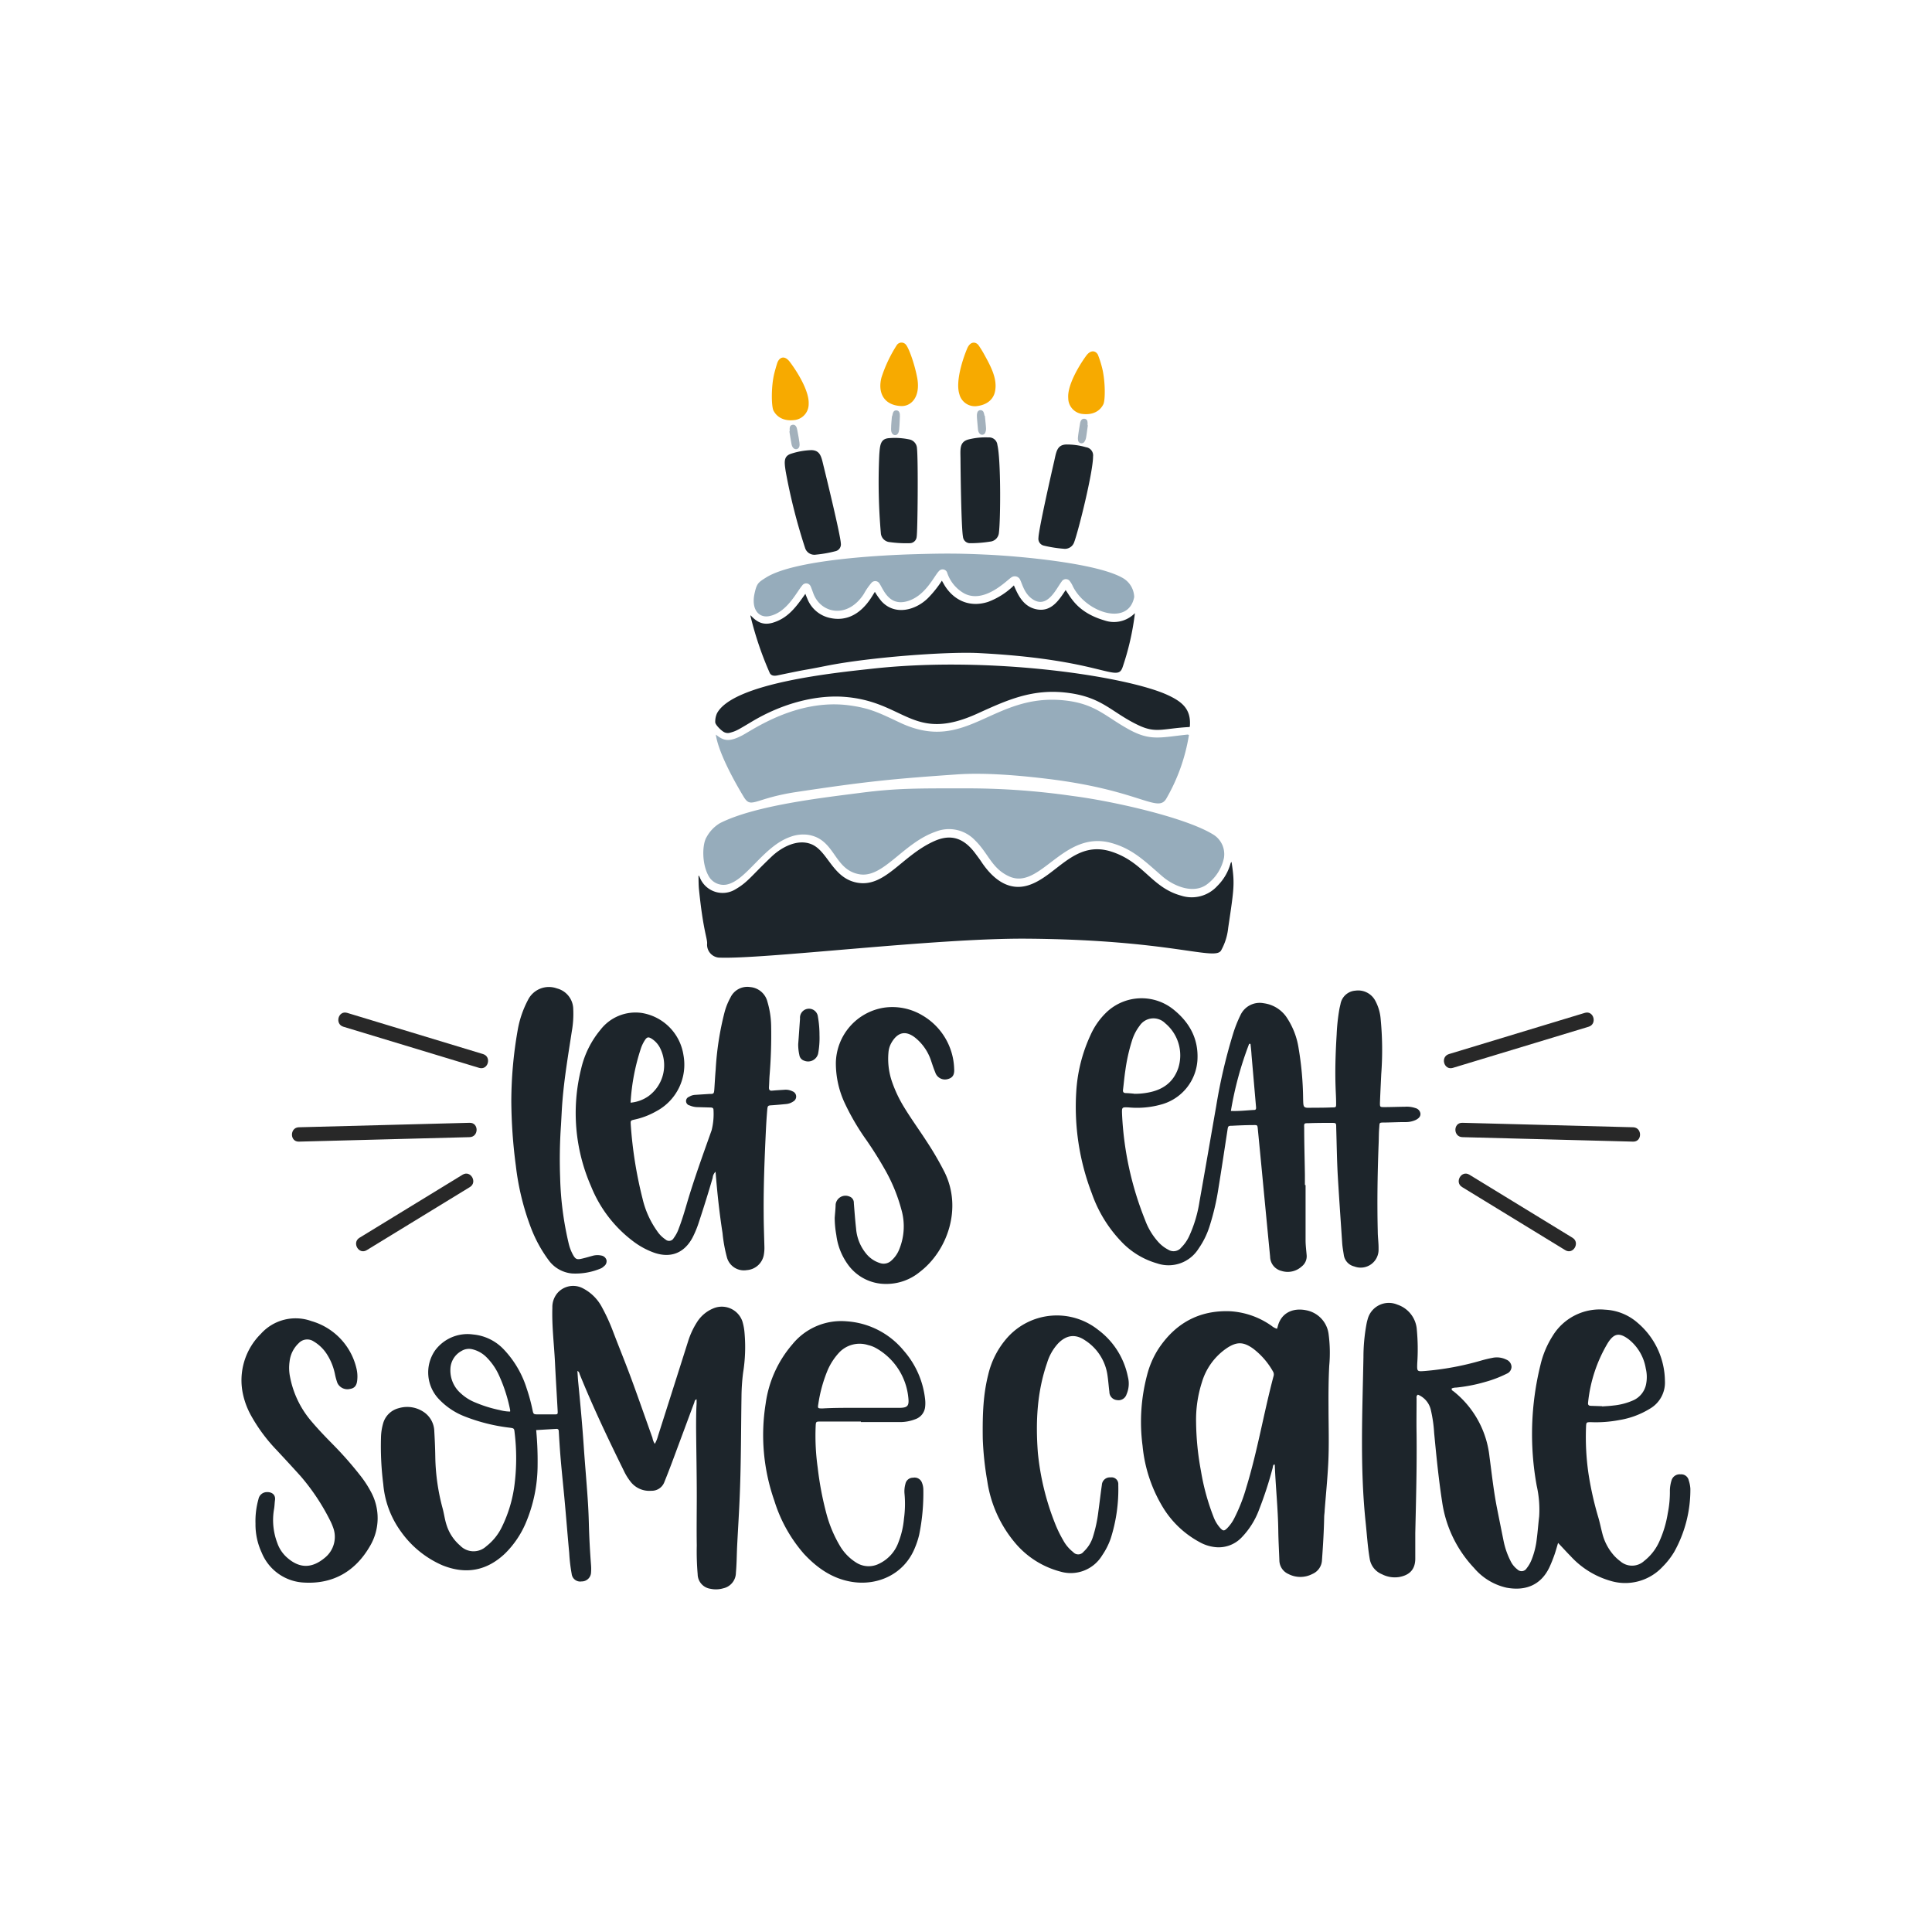 <svg id="Calque_1" data-name="Calque 1" xmlns="http://www.w3.org/2000/svg" viewBox="0 0 432 432"><defs><style>.cls-1{fill:#1d252b;}.cls-2{fill:#96acbb;}.cls-3{fill:#f7aa00;}.cls-4{fill:#a3b1bc;}.cls-5{fill:#282828;}</style></defs><title>11_100_REDO_January_2017_LoveSVG</title><path class="cls-1" d="M348.39,345c-.3,1-.53,1.86-.83,2.71s-.67,1.79-1.07,2.66c-2,4.29-5.67,5.39-9.67,4.63a13.35,13.35,0,0,1-7.21-4.39,27.14,27.14,0,0,1-7.14-14.76c-.79-5.13-1.3-10.28-1.79-15.44a30.58,30.58,0,0,0-.71-5,4.86,4.86,0,0,0-2.92-3.56c-.43.29-.29.65-.3.95,0,2.61-.05,5.23,0,7.84.08,7.38-.12,14.76-.29,22.13,0,1.91,0,3.82,0,5.73,0,2.89-1.83,3.81-3.62,4.13A6.27,6.27,0,0,1,309,352a4.48,4.48,0,0,1-2.73-3.45c-.46-2.7-.62-5.43-.91-8.15-1.29-12.29-.72-24.6-.49-36.91a41,41,0,0,1,.68-7.42,9.62,9.62,0,0,1,.24-1,4.89,4.89,0,0,1,6.67-3.35,6.36,6.36,0,0,1,4.35,5.68,46.34,46.34,0,0,1,.09,7.45c-.06,1.85-.07,1.84,1.78,1.7a63.93,63.93,0,0,0,12.56-2.34c.8-.23,1.6-.42,2.42-.58a4.77,4.77,0,0,1,3.15.38,1.82,1.82,0,0,1,1.17,1.62,1.7,1.7,0,0,1-1.09,1.54,26,26,0,0,1-4.75,1.82,35.93,35.93,0,0,1-6.58,1.28,2.37,2.37,0,0,0-.95.19c-.1.41.24.51.44.67a21.59,21.59,0,0,1,8,14.56c.52,3.86.93,7.74,1.69,11.56.49,2.48,1,5,1.49,7.43a17.41,17.41,0,0,0,1.52,4.33,5.17,5.17,0,0,0,1.55,1.92,1.32,1.32,0,0,0,2.06-.25,7.4,7.4,0,0,0,1.11-1.93,17.71,17.71,0,0,0,1.16-4.69c.22-1.64.33-3.3.53-4.95a24.28,24.28,0,0,0-.55-6.9,64.41,64.41,0,0,1,.84-27,20.94,20.94,0,0,1,2.73-6.5,12.35,12.35,0,0,1,11.74-5.86,11.84,11.84,0,0,1,7.25,2.93,17.28,17.28,0,0,1,6.11,13A6.74,6.74,0,0,1,368.9,315a18.81,18.81,0,0,1-6.83,2.53,27.84,27.84,0,0,1-6.31.47c-1.05,0-1.07,0-1.12,1.09a57.13,57.13,0,0,0,.53,10.29,73.51,73.51,0,0,0,2.26,10.06c.33,1.15.56,2.33.87,3.5a11.66,11.66,0,0,0,2.2,4.41,9.41,9.41,0,0,0,1.78,1.73,4,4,0,0,0,5.36-.05,11.44,11.44,0,0,0,3.35-4.26,24.71,24.71,0,0,0,1.93-6.41,23.84,23.84,0,0,0,.47-5.06,8.16,8.16,0,0,1,.38-2.32,1.89,1.89,0,0,1,2-1.31,1.71,1.71,0,0,1,1.84,1.36,7.44,7.44,0,0,1,.36,1.82A28.51,28.51,0,0,1,374.36,347a17.07,17.07,0,0,1-2.6,3.33A11.42,11.42,0,0,1,360,353.45a19.26,19.26,0,0,1-8.85-5.54C350.24,347,349.36,346,348.39,345Zm9.85-30.57v.05c.83-.06,1.66-.09,2.48-.2a14.38,14.38,0,0,0,4.54-1.19,5,5,0,0,0,2.83-3.69A8.12,8.12,0,0,0,368,306a10.48,10.48,0,0,0-3.89-6.58c-2.06-1.51-3.23-1.27-4.59.86a32.28,32.28,0,0,0-4.42,13.32c-.08.57.18.75.67.75Z"/><path class="cls-1" d="M285.55,297.12c.06-.21.12-.37.16-.53.75-3,3.35-4.23,6.37-3.61a6.21,6.21,0,0,1,5,5.34,31.55,31.55,0,0,1,.14,7.07c-.16,3.07-.18,6.13-.16,9.2,0,4.27.16,8.54-.07,12.8-.18,3.43-.52,6.86-.79,10.28,0,.5-.1,1-.11,1.49-.06,3.23-.26,6.45-.49,9.67a3.53,3.53,0,0,1-2.14,3.11,5.8,5.8,0,0,1-5.39,0,3.38,3.38,0,0,1-2-3.07c-.08-2.19-.21-4.38-.24-6.58-.06-4.89-.59-9.75-.78-14.64a.64.64,0,0,0-.09-.22c-.38.17-.32.55-.4.85a84.5,84.5,0,0,1-3,9.21,17.83,17.83,0,0,1-4,6.36,7.08,7.08,0,0,1-6,2.07,9.07,9.07,0,0,1-3.4-1.14,21.55,21.55,0,0,1-7.91-7.38,32.38,32.38,0,0,1-4.77-14.12,40.91,40.91,0,0,1,1-15.77,20.09,20.09,0,0,1,2.49-5.81c3.79-5.78,9.13-8.78,16.11-8.5a17.82,17.82,0,0,1,9.26,3.27A3.36,3.36,0,0,0,285.55,297.12Zm-18.1,21a62.47,62.47,0,0,0,1.09,10.81,50.73,50.73,0,0,0,2.78,10.17,7.93,7.93,0,0,0,1.59,2.64c.59.61.83.61,1.46,0a8.83,8.83,0,0,0,1.65-2.32,38,38,0,0,0,2.66-6.82c2.5-8.17,3.89-16.61,6.08-24.86a1.27,1.27,0,0,0-.11-1.06,16.75,16.75,0,0,0-4.45-5.13c-2.16-1.54-3.63-1.57-5.83-.14l-.51.36a14.08,14.08,0,0,0-5.11,7.31A27.37,27.37,0,0,0,267.45,318.08Z"/><path class="cls-1" d="M219.75,321.74c-.08-5.66.12-10,1.21-14.33a19,19,0,0,1,4.28-8.31,14.85,14.85,0,0,1,20.34-1.72,17.32,17.32,0,0,1,6.62,10.49,6,6,0,0,1-.3,3.9,1.88,1.88,0,0,1-2.15,1.29,1.85,1.85,0,0,1-1.69-1.84c-.17-1.31-.25-2.64-.47-4a11.14,11.14,0,0,0-5-7.54c-2.14-1.45-4.12-1.17-5.94.66a11.1,11.1,0,0,0-2.51,4.38c-2.27,6.55-2.59,13.28-2.07,20.12a58,58,0,0,0,3.82,15.76,27.18,27.18,0,0,0,1.84,3.8,8.51,8.51,0,0,0,2.23,2.65,1.5,1.5,0,0,0,2.32-.07,7.58,7.58,0,0,0,2.1-3.33,30.78,30.78,0,0,0,1.22-5.7c.28-2,.49-3.94.78-5.91a1.79,1.79,0,0,1,1.94-1.69,1.51,1.51,0,0,1,1.73,1.65,36.16,36.16,0,0,1-1.69,12,15.63,15.63,0,0,1-1.9,3.76,8.21,8.21,0,0,1-9.39,3.64,19.78,19.78,0,0,1-10.2-6.54,27.67,27.67,0,0,1-6.11-13.67A69.7,69.7,0,0,1,219.75,321.74Z"/><path class="cls-1" d="M146.42,322.85a7.62,7.62,0,0,0,.72-1.79q3.38-10.6,6.74-21.2a17.82,17.82,0,0,1,2-4.27,7.82,7.82,0,0,1,3.55-3,4.87,4.87,0,0,1,6.57,2.87,12.26,12.26,0,0,1,.49,2.69,35.93,35.93,0,0,1-.33,8.79,45.3,45.3,0,0,0-.36,5.33c-.11,7.21-.09,14.43-.37,21.64-.15,4-.41,7.94-.61,11.91-.09,1.95-.09,3.9-.27,5.84a3.59,3.59,0,0,1-2.83,3.49,5.78,5.78,0,0,1-2.83.11A3.33,3.33,0,0,1,156,352a60.45,60.45,0,0,1-.2-6.46c-.06-3.64,0-7.29,0-10.94,0-5.1-.11-10.2-.15-15.29,0-1.83,0-3.65.11-5.47,0-.31,0-.62,0-.95-.45.13-.43.47-.52.73-1.22,3.25-2.42,6.52-3.64,9.78-1,2.71-2,5.42-3.1,8.12a3,3,0,0,1-2.89,1.82,5.28,5.28,0,0,1-4.59-2,12.74,12.74,0,0,1-1.56-2.54c-3.48-7.06-6.86-14.17-9.82-21.47-.1-.25-.11-.58-.53-.79.07,1,.11,1.9.21,2.81.46,4.69.89,9.39,1.21,14.1.26,3.8.6,7.6.86,11.4.14,1.94.23,3.89.28,5.83.08,3.11.25,6.21.49,9.31a11,11,0,0,1,0,1.62,2.08,2.08,0,0,1-2.1,2,1.92,1.92,0,0,1-2.23-1.68,36.87,36.87,0,0,1-.55-4.68c-.39-4.17-.71-8.34-1.1-12.51-.38-4-.82-8-1.07-12-.06-.87-.11-1.74-.16-2.61,0-.36-.09-.66-.56-.63l-4.5.27a72.3,72.3,0,0,1,.32,7.74,33.36,33.36,0,0,1-2.71,13.18,21.29,21.29,0,0,1-4.53,6.64c-4.12,3.94-8.85,4.79-14.1,2.65a22.2,22.2,0,0,1-9.23-7.53,21,21,0,0,1-3.94-10.58,67.18,67.18,0,0,1-.51-10.42,12.25,12.25,0,0,1,.45-3.07,4.85,4.85,0,0,1,3.53-3.51,6.58,6.58,0,0,1,5.38.73,5.34,5.34,0,0,1,2.56,4.46c.11,1.86.19,3.72.22,5.59a47,47,0,0,0,1.65,11.66c.33,1.23.48,2.52.89,3.74a10,10,0,0,0,3,4.53,4.18,4.18,0,0,0,5.87.17,12.16,12.16,0,0,0,3.48-4.31,30,30,0,0,0,2.86-9.73,47.38,47.38,0,0,0,0-11.29c-.11-1.05-.11-1.05-1.17-1.19a40.37,40.37,0,0,1-10-2.51,15.73,15.73,0,0,1-5.74-3.84,8.64,8.64,0,0,1-.92-10.87,9,9,0,0,1,8.52-3.62,10.78,10.78,0,0,1,6.89,3.36,22.37,22.37,0,0,1,5.11,8.72,39.88,39.88,0,0,1,1.3,4.79c.2.95.22,1,1.23,1,1.2,0,2.4,0,3.6,0,.81,0,.84,0,.79-.87-.19-3.56-.42-7.11-.59-10.67-.2-4.1-.72-8.18-.59-12.29a4.85,4.85,0,0,1,1.16-3.33,4.66,4.66,0,0,1,5.57-1.08,10,10,0,0,1,4.42,4.4,41.61,41.61,0,0,1,2.42,5.31c1.34,3.52,2.77,7,4.08,10.55,1.62,4.39,3.15,8.81,4.73,13.22A3.45,3.45,0,0,0,146.42,322.85Zm-32.36-7.22a1.35,1.35,0,0,0,0-.39,34.77,34.77,0,0,0-2.57-7.9,13.64,13.64,0,0,0-2.79-3.94,6.63,6.63,0,0,0-3-1.68,3.19,3.19,0,0,0-2.51.36,4.75,4.75,0,0,0-2.48,4.05,6.79,6.79,0,0,0,2.32,5.42,10.5,10.5,0,0,0,3.35,2.09,28.58,28.58,0,0,0,5.33,1.65A9.43,9.43,0,0,0,114.06,315.63Z"/><path class="cls-1" d="M192.5,317.86h-9c-1.06,0-1.07,0-1.12,1.13a51.28,51.28,0,0,0,.46,9.18,71.83,71.83,0,0,0,2,10.48,28.43,28.43,0,0,0,3,7.06,11,11,0,0,0,3.52,3.63,5.17,5.17,0,0,0,5.21.31,8.49,8.49,0,0,0,4.36-4.88,18.93,18.93,0,0,0,1.2-5.19,24.31,24.31,0,0,0,.12-5.59,6.1,6.1,0,0,1,.21-2.21,1.71,1.71,0,0,1,1.71-1.36,1.75,1.75,0,0,1,2,1.17,4.26,4.26,0,0,1,.29,1.46,46.6,46.6,0,0,1-.93,10.13,18.7,18.7,0,0,1-.92,2.83c-2.38,6-8.35,8.62-14.1,7.7-4.38-.7-7.8-3.1-10.75-6.27a32.73,32.73,0,0,1-6.61-11.86,44.35,44.35,0,0,1-1.95-21.7,25.6,25.6,0,0,1,6-13.31,14.06,14.06,0,0,1,12.13-5.12A18.07,18.07,0,0,1,202.07,302a19.69,19.69,0,0,1,4.8,11,7.42,7.42,0,0,1,0,1.49,3.26,3.26,0,0,1-2.13,2.82,9.44,9.44,0,0,1-3.64.67H192.5Zm0-3.06c2.82,0,5.64,0,8.46,0,2,0,2.37-.4,2.13-2.4a14.29,14.29,0,0,0-7.14-10.92,6.65,6.65,0,0,0-1.84-.72,6.28,6.28,0,0,0-6.59,1.8,13.9,13.9,0,0,0-2.42,3.73,31.64,31.64,0,0,0-2.12,7.64c-.17,1-.11,1,.95,1C186.77,314.77,189.63,314.8,192.49,314.8Z"/><path class="cls-1" d="M57.13,340.68a18,18,0,0,1,.67-5.49,1.91,1.91,0,0,1,1.86-1.55c1.17-.05,2,.62,1.83,1.78-.09.65-.09,1.31-.21,2A14.39,14.39,0,0,0,62,345a7.72,7.72,0,0,0,2.09,3.19c2.9,2.62,5.7,2.52,8.58.1a6,6,0,0,0,1.76-6.89,12.09,12.09,0,0,0-.65-1.48,48.31,48.31,0,0,0-6.52-9.8c-1.8-2-3.65-4-5.47-5.95a37.11,37.11,0,0,1-5.67-7.68,17.4,17.4,0,0,1-1.79-4.75,14.6,14.6,0,0,1,4-13.49,10.43,10.43,0,0,1,11.31-2.85A14.42,14.42,0,0,1,79.73,306.1a7.59,7.59,0,0,1,.15,2.47c-.11,1.26-.61,1.85-1.64,2a2.47,2.47,0,0,1-2.8-1.34,13.93,13.93,0,0,1-.55-2A13,13,0,0,0,73,302.66a8.88,8.88,0,0,0-2.87-2.72,2.59,2.59,0,0,0-3.31.37,6.62,6.62,0,0,0-2.07,4.14,10.07,10.07,0,0,0,.11,3.46,21.4,21.4,0,0,0,4.82,9.95c1.53,1.81,3.17,3.51,4.83,5.19a80.6,80.6,0,0,1,6,6.82,23.58,23.58,0,0,1,2.33,3.52,12.28,12.28,0,0,1-.21,12.48c-3.21,5.47-8.13,8.35-14.56,8a10.76,10.76,0,0,1-9.56-6.71A14.88,14.88,0,0,1,57.13,340.68Z"/><path class="cls-1" d="M291.93,265c0,4.11,0,8.21,0,12.31,0,1.12.15,2.23.24,3.35a2.88,2.88,0,0,1-1.1,2.52,4.63,4.63,0,0,1-4.53,1A3.33,3.33,0,0,1,284,281q-.93-9.59-1.84-19.16-.45-4.71-.91-9.4c-.08-.87-.1-.89-1-.87-1.57,0-3.15.07-4.72.15-.93,0-.93.07-1.07,1-.66,4.3-1.3,8.6-2,12.89a54.86,54.86,0,0,1-2,8.59,18.33,18.33,0,0,1-2.46,5,7.91,7.91,0,0,1-9.25,3.3,17.67,17.67,0,0,1-8.07-4.93,29.66,29.66,0,0,1-6.55-10.74,54,54,0,0,1-3.48-22.68,35,35,0,0,1,3.19-12.7,16.16,16.16,0,0,1,3.36-4.89,11.38,11.38,0,0,1,15.38-.68c3.51,2.89,5.44,6.54,5.17,11.17a11,11,0,0,1-7.76,9.82,20,20,0,0,1-7.5.76c-1.69-.09-1.65-.09-1.59,1.62a72.29,72.29,0,0,0,5.15,23.56,15,15,0,0,0,2.92,4.87,7.8,7.8,0,0,0,2.25,1.75,2.22,2.22,0,0,0,2.93-.5,8.76,8.76,0,0,0,1.76-2.54,29,29,0,0,0,2.3-7.72c1.27-7.09,2.48-14.2,3.73-21.3a121.35,121.35,0,0,1,3.74-16.08,28.58,28.58,0,0,1,1.68-4.28,4.74,4.74,0,0,1,5.23-2.68,7.34,7.34,0,0,1,5,3,17,17,0,0,1,2.79,7.11,71.86,71.86,0,0,1,1,11.25c.06,2.07,0,2.07,2.11,2,1.45,0,2.9,0,4.35-.07.89,0,.93,0,.92-.9,0-1.21-.08-2.41-.12-3.61-.14-3.94,0-7.87.24-11.8a43.4,43.4,0,0,1,.63-5.8c.07-.33.15-.65.23-1a3.64,3.64,0,0,1,3.35-3,4.33,4.33,0,0,1,4.34,2.1,10.31,10.31,0,0,1,1.29,4.26,72.06,72.06,0,0,1,.13,12.29c-.1,2.15-.21,4.3-.29,6.45,0,.92,0,.94,1,.94,1.53,0,3.07-.07,4.6-.08a5.94,5.94,0,0,1,2.33.3,1.48,1.48,0,0,1,1.12,1.2c.07.71-.43,1.13-1,1.43a5.27,5.27,0,0,1-2.41.5c-1.54,0-3.07.08-4.6.1-1.28,0-1.1,0-1.2,1.18s-.08,2.15-.12,3.23c-.26,6.63-.37,13.26-.21,19.89,0,1.33.21,2.64.18,4a4,4,0,0,1-5.43,3.88,3.08,3.08,0,0,1-2.35-2.61c-.13-.86-.29-1.72-.35-2.58-.34-5.09-.7-10.17-1-15.25-.19-3.52-.23-7-.34-10.57,0-1.08,0-1.09-1.11-1.09-1.7,0-3.4,0-5.1.07-.94,0-1,0-.95,1,0,3.52.11,7,.16,10.56,0,.75,0,1.5,0,2.24Zm-38.42-20.43a15.23,15.23,0,0,0,3.09-.25c3.29-.57,5.76-2.23,6.87-5.52a9.34,9.34,0,0,0-2.93-10,3.71,3.71,0,0,0-5.75.61,10.51,10.51,0,0,0-1.68,3.3,39.8,39.8,0,0,0-1.48,6.64c-.22,1.43-.34,2.87-.52,4.31-.07.53.13.75.66.76S252.93,244.49,253.51,244.54Zm26.1-11.16-.3,0a76.83,76.83,0,0,0-4.08,15c1.82.08,3.5-.14,5.18-.22.49,0,.47-.34.44-.7q-.5-5.76-1-11.52C279.8,235.07,279.7,234.23,279.61,233.38Z"/><path class="cls-1" d="M160,262a2.11,2.11,0,0,0-.64,1.35q-1.44,4.95-3.06,9.84a22.56,22.56,0,0,1-1.46,3.56c-1.85,3.45-4.9,4.64-8.59,3.35a17.45,17.45,0,0,1-4.68-2.55,28.77,28.77,0,0,1-9.41-12.29A40.83,40.83,0,0,1,129.94,239a21,21,0,0,1,4.32-8.73,9.88,9.88,0,0,1,9.24-3.77,11.25,11.25,0,0,1,9.32,9.41,11.79,11.79,0,0,1-6.08,12.57,17,17,0,0,1-4.86,1.86c-.9.21-.89.22-.84,1.15A92.62,92.62,0,0,0,143.67,268a20.53,20.53,0,0,0,3.3,7.32,6.68,6.68,0,0,0,1.84,1.83,1.17,1.17,0,0,0,1.83-.31,7.91,7.91,0,0,0,1.15-2.19c.72-1.86,1.28-3.77,1.84-5.68,1.62-5.48,3.58-10.85,5.49-16.24a14.89,14.89,0,0,0,.42-4.54c0-.45-.28-.54-.65-.55l-2.86-.08a4.48,4.48,0,0,1-1.81-.38,1,1,0,0,1-.14-1.93,2.79,2.79,0,0,1,1.41-.44l3.1-.2c1,0,1.06,0,1.14-1.13.1-1.45.17-2.9.3-4.34a66,66,0,0,1,2-12.87,14.41,14.41,0,0,1,1.3-3.21,4.16,4.16,0,0,1,4.41-2.35A4.35,4.35,0,0,1,171.6,224a20.12,20.12,0,0,1,.83,5.39,109.88,109.88,0,0,1-.36,11.18c-.06.86-.07,1.74-.13,2.6,0,.55.18.75.72.7,1-.09,1.9-.14,2.85-.2a3.36,3.36,0,0,1,1.69.35,1.25,1.25,0,0,1,.16,2.28,3.33,3.33,0,0,1-1.63.57c-1,.1-2,.19-3,.26s-1.09,0-1.18,1.13c-.12,1.41-.21,2.81-.28,4.22-.3,6.25-.56,12.51-.51,18.77,0,2.48.1,5,.16,7.45a8.73,8.73,0,0,1-.15,2A4.15,4.15,0,0,1,167,284a3.93,3.93,0,0,1-4.44-2.79,32.94,32.94,0,0,1-1-5.49C160.86,271.21,160.37,266.68,160,262Zm-19-15.44a8.25,8.25,0,0,0,3.92-1.4,8.56,8.56,0,0,0,2.58-11,5.37,5.37,0,0,0-1.66-1.82c-.85-.56-1.18-.51-1.71.35a8.25,8.25,0,0,0-.76,1.55A47.08,47.08,0,0,0,141,246.56Z"/><path class="cls-1" d="M186.64,272.32c.07-1,.19-2,.21-3a2.22,2.22,0,0,1,3.07-1.78,1.46,1.46,0,0,1,1,1.46c.15,1.89.29,3.8.5,5.69a10.06,10.06,0,0,0,2.45,5.86,6.44,6.44,0,0,0,2.88,1.87,2.51,2.51,0,0,0,2.54-.53,6.57,6.57,0,0,0,1.82-2.63,13.53,13.53,0,0,0,.41-8.9,37.56,37.56,0,0,0-3.82-9.14c-1.21-2.13-2.52-4.19-3.91-6.21A53,53,0,0,1,189,246.9a21.12,21.12,0,0,1-2.1-9.25,12.74,12.74,0,0,1,10.75-12.33,13.07,13.07,0,0,1,8.61,1.73,14.31,14.31,0,0,1,7.09,11.88c.11,1.44-.36,2.09-1.47,2.37a2.28,2.28,0,0,1-2.76-1.53c-.38-.91-.68-1.86-1-2.8a11.09,11.09,0,0,0-3.36-4.84c-2.16-1.77-4-1.41-5.41,1a5.1,5.1,0,0,0-.69,2.24,15.73,15.73,0,0,0,.67,6.13,28.74,28.74,0,0,0,2.63,5.75c1.64,2.74,3.53,5.32,5.26,8a70.21,70.21,0,0,1,4,6.88c4,8.12.57,17.57-5.49,22.23a11.76,11.76,0,0,1-7.69,2.73,10.39,10.39,0,0,1-8.43-4.32,14.22,14.22,0,0,1-2.61-6.63A22.47,22.47,0,0,1,186.64,272.32Z"/><path class="cls-1" d="M114.33,246.18a92.76,92.76,0,0,1,1.42-15.8,22.64,22.64,0,0,1,2.31-6.79,5.22,5.22,0,0,1,6.46-2.58,4.85,4.85,0,0,1,3.66,4.64,22.17,22.17,0,0,1-.32,4.95c-.78,5.12-1.65,10.22-2.08,15.38-.16,1.86-.23,3.73-.34,5.59a110.59,110.59,0,0,0-.19,11.8,71.34,71.34,0,0,0,1.93,14.76,10.07,10.07,0,0,0,1,2.55c.49.83.8,1,1.74.8s1.68-.44,2.52-.66a4,4,0,0,1,2-.08,1.45,1.45,0,0,1,1.17,1,1.38,1.38,0,0,1-.58,1.41,2.15,2.15,0,0,1-.72.49,14.55,14.55,0,0,1-6.42,1.11,7.27,7.27,0,0,1-5.16-2.9,30.19,30.19,0,0,1-4-7.29,57.46,57.46,0,0,1-3.38-13.85A114.85,114.85,0,0,1,114.33,246.18Z"/><path class="cls-1" d="M183.24,231.44a19,19,0,0,1-.31,4.18,2.31,2.31,0,0,1-3.12,1.55,1.56,1.56,0,0,1-1.07-1.26,10.57,10.57,0,0,1-.26-2.45c.15-1.9.27-3.8.41-5.7a2,2,0,0,1,4-.4A23.22,23.22,0,0,1,183.24,231.44Z"/><path class="cls-1" d="M275.38,192.74c.74,4.89.59,5.7-.75,14.71a13.05,13.05,0,0,1-1.55,5c-1.24,2.57-10.92-2.33-43.54-2.56-20.45-.15-59,4.68-68.87,4.23a2.9,2.9,0,0,1-2.55-3.2c0-1.23-.92-3.07-1.83-12.09-.1-1-.08-2-.11-3l.12,0c.06.12.12.23.17.35a5.49,5.49,0,0,0,8,2.66c2.74-1.6,3.4-2.85,8-7.24,2.29-2.2,5.78-4,8.78-2.9,3.77,1.35,4.77,7.4,10.09,8.6,6.46,1.46,10.16-5.92,17.58-9.23,3.87-1.73,6.74-.55,9.24,2.86.49.66,1,1.33,1.43,2,2.57,3.75,6.05,6.4,10.41,5,6.24-2,10.22-10.2,18.56-7.49,7.21,2.35,8.9,8,15.52,9.82a7.72,7.72,0,0,0,8.08-2.12,11.41,11.41,0,0,0,3-5.09,2.14,2.14,0,0,1,.1-.22Z"/><path class="cls-2" d="M158,187.17a8.15,8.15,0,0,1,3-3.12c7.91-4,23.1-5.69,31.42-6.77s13.13-1,24.32-1a164.13,164.13,0,0,1,23.09,1.7c8.39,1.06,25,4.67,31.43,8.61a5.15,5.15,0,0,1,2.41,5.28,9.89,9.89,0,0,1-3.64,5.76c-3,2.4-7.48.62-10.18-1.72-3.89-3.37-6.6-6.12-11.39-7.43-10.75-2.93-15.82,10.63-22.8,7.49-3.92-1.77-4.63-5.14-7.66-8.09a8,8,0,0,0-8.74-1.93c-7.36,2.55-11.73,10.46-17.09,9.54-5.82-1-5.34-7.91-11.54-8.83a8.18,8.18,0,0,0-3.95.48c-6.08,2.13-9.93,10-14.37,10.68a3.81,3.81,0,0,1-3.78-1.8C156.87,193.23,157,188.75,158,187.17Z"/><path class="cls-2" d="M265.85,164.35a41.57,41.57,0,0,1-5,14.12c-1.94,3.53-5.72-1.78-26.57-4.31-6.28-.77-14.06-1.44-20.29-1-14.43,1-20.16,1.56-35.89,3.93-9.55,1.44-10.12,3.88-11.82,1.06-2.1-3.47-5.65-9.9-6.22-13.89,1.58,1.22,2.69,1.84,5.84.21,2.33-1.2,12.12-8.22,23.75-6.78,4.93.62,7.09,1.79,11.64,3.92,14.91,7,20.6-6.7,36.71-5,7.08.75,9.18,3.68,14.7,6.64,4.61,2.47,6.9,1.62,12.87,1A1.33,1.33,0,0,1,265.85,164.35Z"/><path class="cls-1" d="M266,162.56c-6,.32-7.49,1.47-11.4-.38-6.06-2.86-8-6.24-15.76-7.25-8-1.05-13.77,1.67-20.32,4.64-14.58,6.61-16.12-2.85-30-3.77-5.69-.37-13.2,1.19-20.63,5.69-3,1.79-3.33,2-4.75,2.37a1.8,1.8,0,0,1-1.48-.31c-.62-.41-1.76-1.58-1.73-2.07a4.5,4.5,0,0,1,.4-2c3.68-6.79,26.57-9.06,34.45-9.93,26.76-3,57.32,1.72,66.29,5.85,3.3,1.52,5.21,3.16,5,6.79A.72.72,0,0,1,266,162.56Z"/><path class="cls-1" d="M167.86,137.61c1.33,1.45,2.73,2.26,4.9,1.64,3.37-1,5.16-3.39,7.32-6.47.16.41.29.74.43,1.06a7,7,0,0,0,5.15,4.35c3.24.7,6.62-.46,9.34-4.85l.62-1a16.56,16.56,0,0,0,1.5,2.12c3,3.26,7.63,2,10.39-.74a24.41,24.41,0,0,0,3.1-3.88c.13.24.23.41.33.58,1.84,3.39,5.44,5.63,10,4.16a16.41,16.41,0,0,0,5.77-3.68c1,2.37,2.19,4.73,5,5.33,3.28.69,5-1.9,6.57-4.29,1.16,1.61,2.59,5,8.72,6.8a6.51,6.51,0,0,0,6.36-1.26l.41-.37A59.11,59.11,0,0,1,251,149.23c-1.25,3.56-4.45-1.79-32.17-3.2-7.1-.36-24.53.94-34.09,2.86-6.78,1.35-2.19.32-10.89,2.13-1,.21-1.45-.06-1.71-.49a75.44,75.44,0,0,1-4.35-12.87Z"/><path class="cls-2" d="M220.2,124c7.46.32,24.71,1.86,30.67,5.14a5.08,5.08,0,0,1,2.74,4.35c-1.28,6.69-10.9,3.44-13.74-2.44a5.38,5.38,0,0,0-.58-1,1.1,1.1,0,0,0-1.91,0c-1.28,1.7-3.35,6.48-6.85,3.67-1.54-1.23-2-3.25-2.39-4a1.31,1.31,0,0,0-2-.61c-.89.52-6,6-10.56,3.57a8.31,8.31,0,0,1-3.83-4.74,1.08,1.08,0,0,0-1.81-.23c-1.1,1.11-3.06,5.71-7.28,6.78-3.94,1-5.16-2.76-6-4a1.11,1.11,0,0,0-1.77-.2,14.45,14.45,0,0,0-1.73,2.51c-3.58,5.53-9.33,4.44-11.16.23-.18-.42-.59-1.64-.73-1.9a1.08,1.08,0,0,0-1.91-.19c-1.28,1.5-3.42,6.06-7.38,6.83-2.19.43-4.08-1.35-3.25-5.12.49-2.22.85-2.44,2.57-3.52,6.39-4,25.72-5,33.26-5.21C210.46,123.75,213.93,123.71,220.2,124Z"/><path class="cls-1" d="M181.45,100.65c2.09.06,2.23,1.69,2.77,3.83.72,2.91,3.71,15.24,3.79,17a1.56,1.56,0,0,1-1.21,1.77,27.49,27.49,0,0,1-4.36.77,2.18,2.18,0,0,1-2.39-1.4,130,130,0,0,1-4.35-17.12c-.36-2.29-.51-3.55,1.32-4.09A16.33,16.33,0,0,1,181.45,100.65Z"/><path class="cls-1" d="M203.29,98.25a2.12,2.12,0,0,1,1.75,2c.29,2.76.15,18.59-.07,19.77a1.56,1.56,0,0,1-1.58,1.44,26.48,26.48,0,0,1-4.42-.24,2.17,2.17,0,0,1-2-1.9,132,132,0,0,1-.36-17.66c.16-2.17.26-3.57,2.22-3.69A15.66,15.66,0,0,1,203.29,98.25Z"/><path class="cls-1" d="M216.49,98.28c-2,.58-1.74,2.19-1.72,4.4,0,1.24.15,15.38.56,17.37a1.57,1.57,0,0,0,1.62,1.41,27.9,27.9,0,0,0,4.41-.35,2.17,2.17,0,0,0,2-2c.38-3,.45-16.35-.34-19.62a1.86,1.86,0,0,0-2-1.68A15.62,15.62,0,0,0,216.49,98.28Z"/><path class="cls-1" d="M238.39,99.39c-2.1.09-2.21,1.73-2.7,3.87-.35,1.49-3.43,15-3.49,17a1.57,1.57,0,0,0,1.24,1.75,27.81,27.81,0,0,0,4.38.69,2.18,2.18,0,0,0,2.36-1.44c1-2.67,4.24-15.76,4.23-19.17a1.85,1.85,0,0,0-1.58-2.09A15.32,15.32,0,0,0,238.39,99.39Z"/><path class="cls-3" d="M173.17,83.34c.18-.68.37-1.35.57-2,.45-1.51,1.69-2,2.88-.4,1.65,2.18,4.35,6.51,4.2,9.37a3.58,3.58,0,0,1-2.88,3.57c-2.55.42-4.21-.56-5-2.09C172.47,90.77,172.4,86.31,173.17,83.34Z"/><path class="cls-3" d="M197.1,84.41a31,31,0,0,1,3.45-7.28,1.27,1.27,0,0,1,2.06,0c.76,1,2,4.66,2.51,7.52.72,4.29-1.52,6.28-3.7,6.14C197.67,90.59,196.21,87.85,197.1,84.41Z"/><path class="cls-3" d="M220.18,79.45a22.86,22.86,0,0,0-1.44-2.34c-.68-.75-1.82-.78-2.5.87-1.05,2.52-2.59,7.38-1.73,10.12a3.58,3.58,0,0,0,3.68,2.73c2.57-.23,3.94-1.59,4.29-3.26C223.06,84.84,221.67,82.14,220.18,79.45Z"/><path class="cls-3" d="M246.35,81.93a22.14,22.14,0,0,0-.86-2.62c-.48-.89-1.59-1.18-2.63.26-1.61,2.21-4.23,6.59-4,9.45a3.58,3.58,0,0,0,2.94,3.51c2.56.38,4.2-.64,4.93-2.17C247.18,89.34,247.17,84.89,246.35,81.93Z"/><path class="cls-4" d="M176.58,96.45c0-.56-.13-1.31.58-1.46s1,.49,1.11,1.15c.6,3.12.54,3.24.5,3.54-.12,1-1.5,1.17-1.79-.4-.18-.93-.32-1.88-.47-2.82Z"/><path class="cls-4" d="M199.5,93.05c.13-.54.17-1.3.9-1.29s.85.7.82,1.37c-.12,3.18-.21,3.28-.31,3.56-.36,1-1.73.78-1.66-.79,0-1,.12-1.9.19-2.86Z"/><path class="cls-4" d="M220.16,93c-.07-.25-.11-.5-.2-.74a.74.74,0,0,0-1.43,0c-.15.57-.13.74.15,3.75.14,1.46,1.4,1.5,1.67.62.22-.68.15-.73-.13-3.67Z"/><path class="cls-4" d="M243.18,95.09c0-.55.11-1.3-.61-1.44s-1,.51-1.09,1.16c-.54,3.14-.47,3.26-.43,3.55a.78.78,0,0,0,1.47.35c.37-.62.31-.69.73-3.61Z"/><path class="cls-5" d="M108,235.69l-30.37-9.21c-2-.6-2.83,2.5-.85,3.1l30.36,9.2C109.14,239.38,110,236.29,108,235.69Z"/><path class="cls-5" d="M105,251.06l-38.17,1c-2.06.05-2.07,3.26,0,3.21l38.17-1C107.09,254.22,107.1,251,105,251.06Z"/><path class="cls-5" d="M103.45,262.66,80.38,276.77c-1.76,1.08-.15,3.86,1.62,2.77l23.07-14.11C106.83,264.36,105.22,261.58,103.45,262.66Z"/><path class="cls-5" d="M324,235.69l30.37-9.21c2-.6,2.83,2.5.85,3.1l-30.36,9.2C322.86,239.38,322,236.29,324,235.69Z"/><path class="cls-5" d="M327,251.06l38.17,1c2.06.05,2.07,3.26,0,3.21l-38.17-1C324.91,254.22,324.9,251,327,251.06Z"/><path class="cls-5" d="M328.55,262.66l23.07,14.11c1.76,1.08.15,3.86-1.62,2.77l-23.07-14.11C325.17,264.36,326.78,261.58,328.55,262.66Z"/></svg>